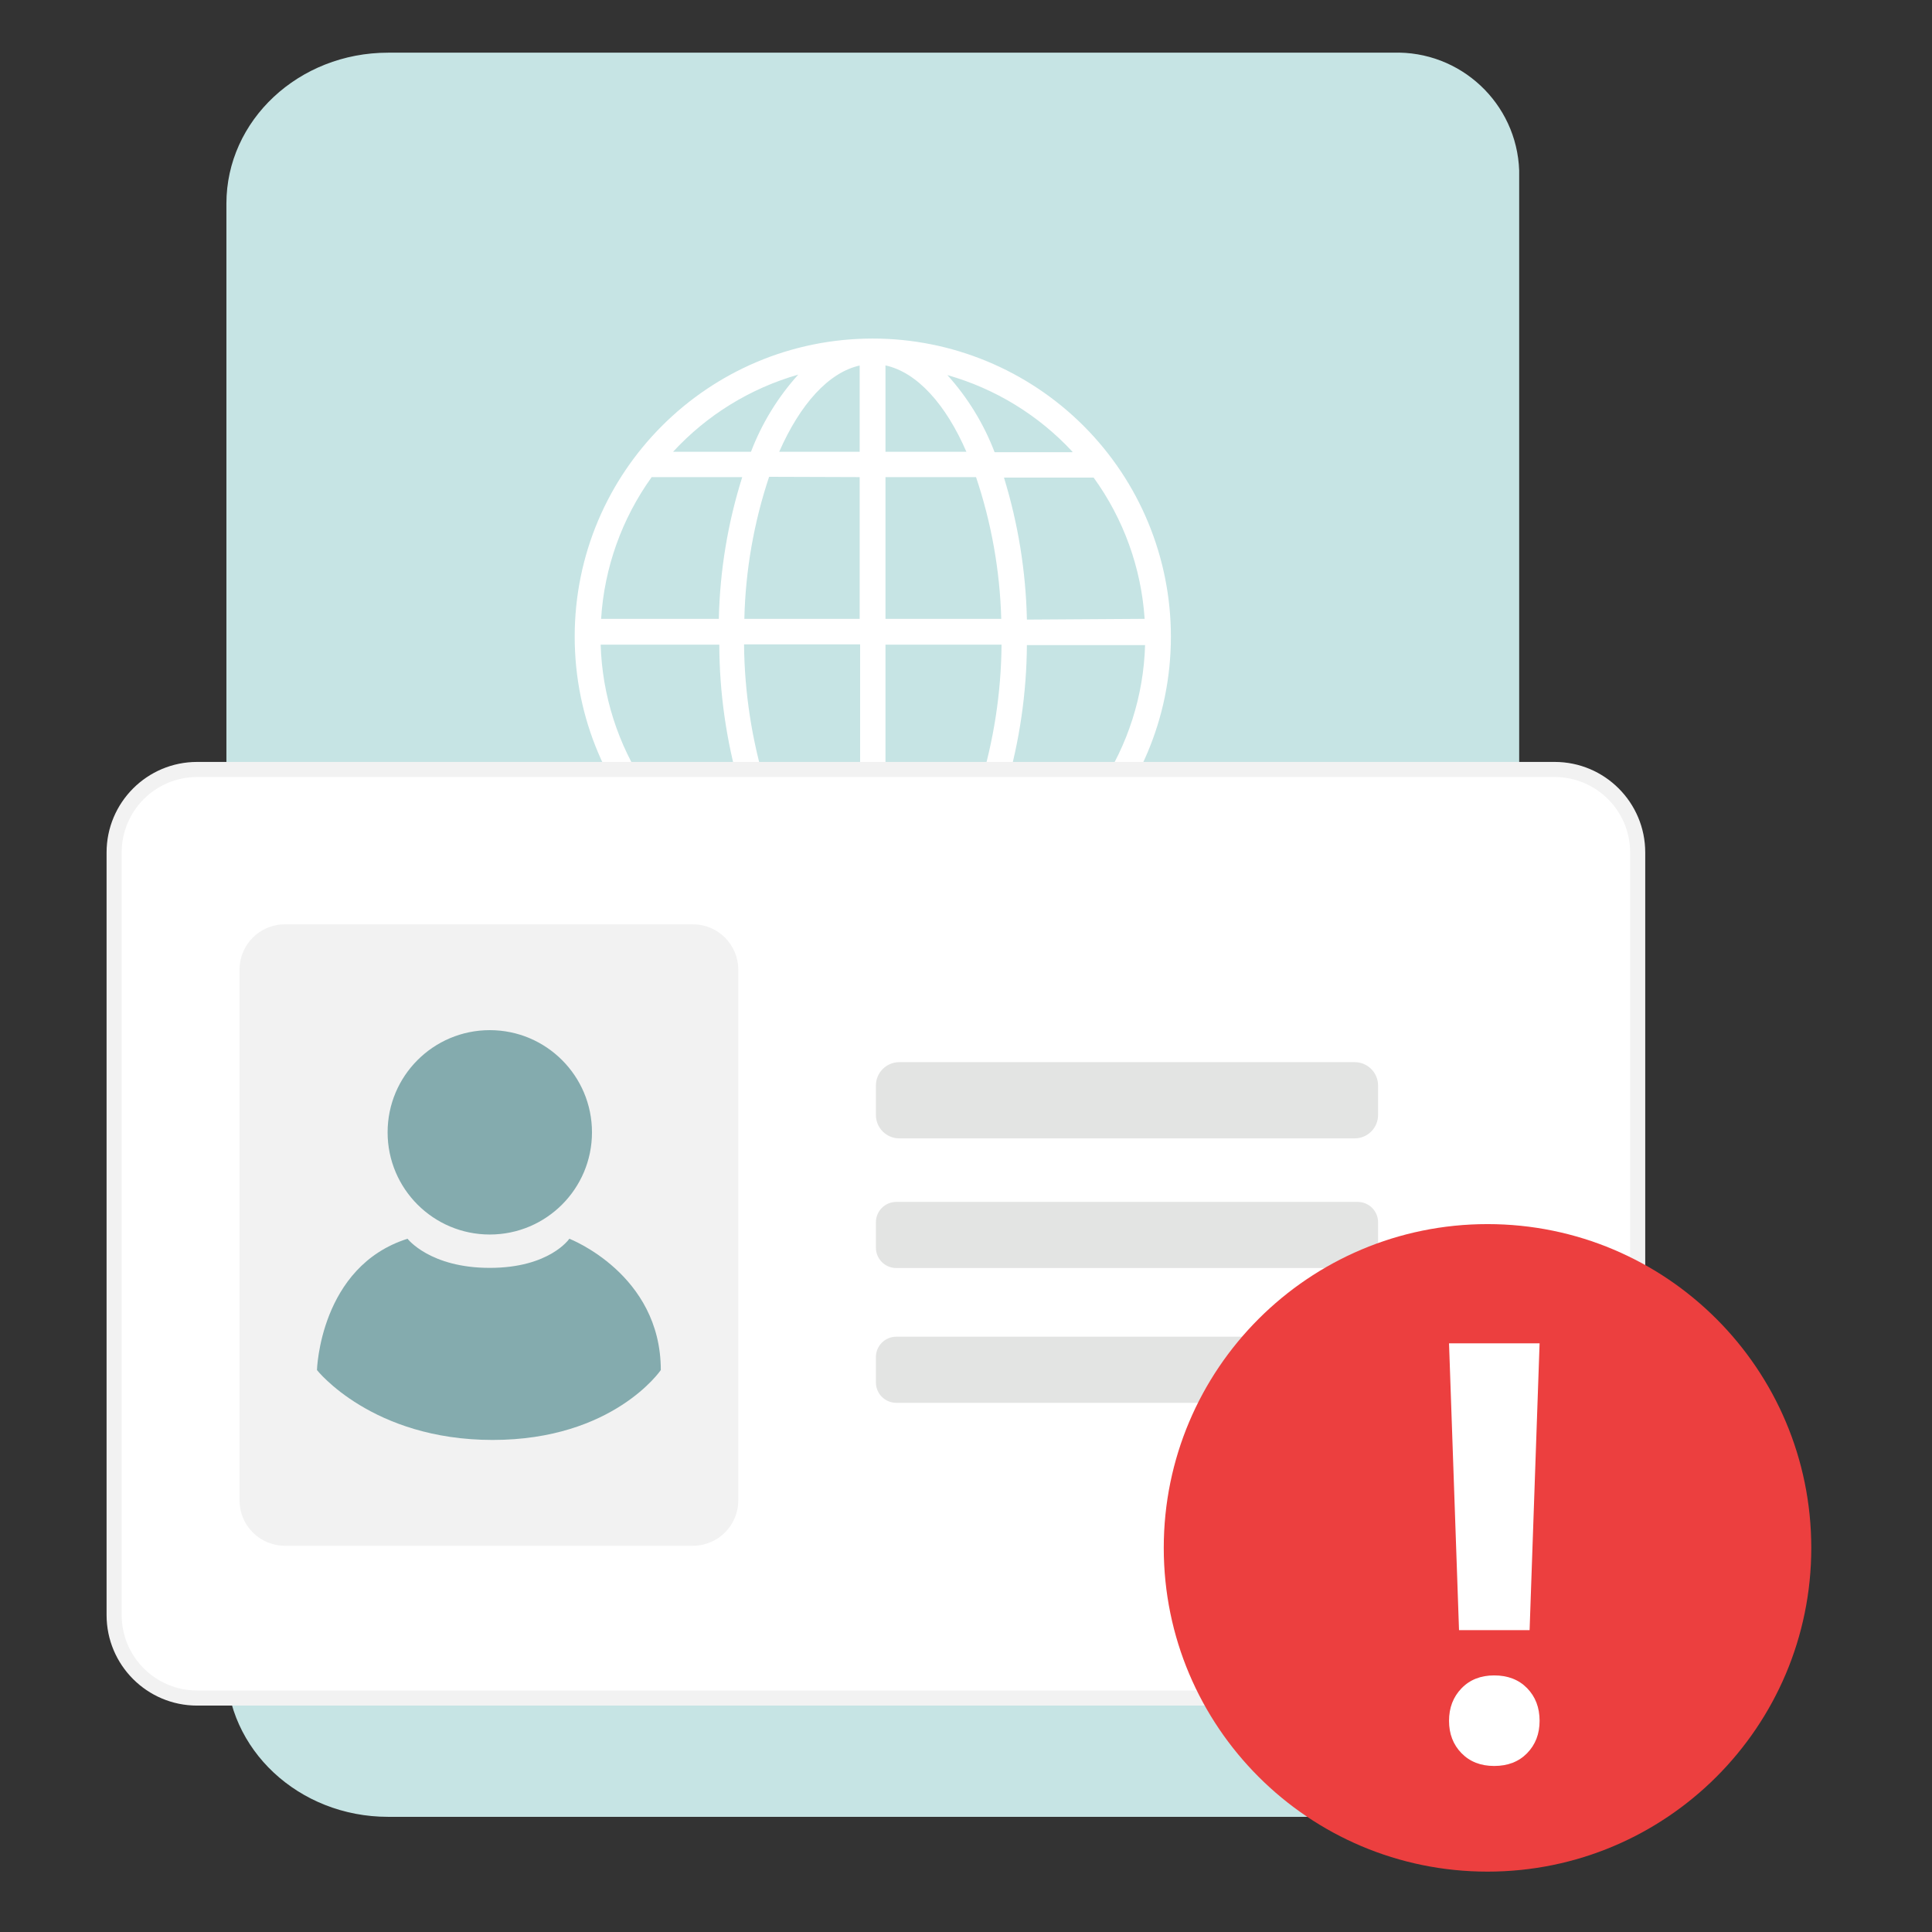 <svg width="128" height="128" viewBox="0 0 128 128" fill="none" xmlns="http://www.w3.org/2000/svg">
<rect x="0" y="0" width="128" height="128" fill="#333333" stroke="none"/>
<g id="illustration / deriv / light / exclamation-poi">
<path id="Vector" d="M92.29 120.37H25.71C19.79 120.37 15 115.89 15 110.37V13.49C15 7.97 19.79 3.49 25.71 3.49H92.29C96.753 3.344 100.493 6.837 100.65 11.3V112.55C100.492 117.014 96.755 120.51 92.29 120.37Z" fill="#C6E4E4"/>
<path id="Vector_2" d="M57.825 22.43C46.918 22.43 38.075 31.272 38.075 42.18C38.075 53.088 46.918 61.93 57.825 61.93C68.733 61.93 77.575 53.088 77.575 42.18C77.575 36.942 75.494 31.918 71.79 28.215C68.087 24.511 63.063 22.43 57.825 22.43ZM39.825 42.71H47.655C47.665 45.893 48.116 49.06 48.995 52.12H42.795C40.937 49.324 39.898 46.065 39.795 42.71H39.825ZM58.665 29.93V24.21C60.755 24.66 62.665 26.79 64.025 29.93H58.665ZM64.665 31.61C65.684 34.64 66.247 37.804 66.335 41H58.665V31.61H64.665ZM56.955 24.21V29.93H51.625C53.005 26.79 54.895 24.66 56.985 24.21H56.955ZM56.955 31.61V41H49.315C49.389 37.799 49.942 34.627 50.955 31.59L56.955 31.61ZM47.625 41H39.825C40.035 37.617 41.197 34.362 43.175 31.61H49.175C48.216 34.651 47.694 37.812 47.625 41ZM49.295 42.69H56.985V52.1H50.745C49.814 49.056 49.326 45.893 49.295 42.71V42.69ZM56.985 53.8V60.15C54.755 59.66 52.755 57.28 51.355 53.8H56.985ZM58.665 60.15V53.8H64.295C62.895 57.28 60.895 59.66 58.665 60.15ZM58.665 52.15V42.71H66.355C66.329 45.9 65.841 49.07 64.905 52.12L58.665 52.15ZM68.035 42.74H75.865C75.766 46.096 74.727 49.356 72.865 52.15H66.665C67.554 49.081 68.015 45.905 68.035 42.71V42.74ZM68.035 41.05C67.966 37.858 67.454 34.691 66.515 31.64H72.455C74.439 34.38 75.611 37.624 75.835 41L68.035 41.05ZM71.035 29.96H65.895C65.177 28.078 64.115 26.345 62.765 24.85C65.942 25.751 68.81 27.508 71.055 29.93L71.035 29.96ZM52.885 24.82C51.535 26.315 50.474 28.048 49.755 29.93H44.595C46.837 27.497 49.705 25.729 52.885 24.82ZM44.015 53.82H49.515C50.243 55.94 51.389 57.892 52.885 59.56C49.42 58.568 46.331 56.562 44.015 53.8V53.82ZM62.765 59.56C64.276 57.888 65.436 55.929 66.175 53.8H71.675C69.346 56.561 66.242 58.56 62.765 59.54V59.56Z" fill="white"/>
<path id="Vector_3" d="M87.301 78.41H34.551C32.248 78.41 30.381 80.277 30.381 82.58V84.72C30.381 87.023 32.248 88.89 34.551 88.89H87.301C89.604 88.89 91.471 87.023 91.471 84.72V82.58C91.471 80.277 89.604 78.41 87.301 78.41Z" fill="white"/>
<path id="Vector_4" d="M103.001 50.98H13.06C10.023 50.98 7.561 53.442 7.561 56.48V107C7.561 110.038 10.023 112.5 13.06 112.5H103.001C106.038 112.5 108.501 110.038 108.501 107V56.48C108.501 53.442 106.038 50.98 103.001 50.98Z" fill="white"/>
<path id="Vector_5" d="M103.001 51.48C105.762 51.48 108.001 53.719 108.001 56.48V107C108.001 109.761 105.762 112 103.001 112H13.06C10.299 112 8.061 109.761 8.061 107V56.48C8.061 53.719 10.299 51.48 13.06 51.48H103.001ZM103.001 50.48H13.06C9.747 50.48 7.061 53.166 7.061 56.48V107C7.061 110.314 9.747 113 13.06 113H103.001C106.314 113 109.001 110.314 109.001 107V56.48C109.001 53.166 106.314 50.48 103.001 50.48Z" fill="#F2F2F2"/>
<path id="Vector_6" d="M45.911 61.24H18.871C17.214 61.24 15.871 62.583 15.871 64.24V99.41C15.871 101.067 17.214 102.41 18.871 102.41H45.911C47.568 102.41 48.911 101.067 48.911 99.41V64.24C48.911 62.583 47.568 61.24 45.911 61.24Z" fill="#F2F2F2"/>
<path id="Vector_7" d="M89.751 70.37H59.581C58.725 70.37 58.031 71.064 58.031 71.92V73.87C58.031 74.726 58.725 75.42 59.581 75.42H89.751C90.607 75.42 91.301 74.726 91.301 73.87V71.92C91.301 71.064 90.607 70.37 89.751 70.37Z" fill="#E3E4E3"/>
<path id="Vector_8" d="M89.951 79.63H59.381C58.636 79.63 58.031 80.234 58.031 80.98V82.66C58.031 83.406 58.636 84.01 59.381 84.01H89.951C90.697 84.01 91.301 83.406 91.301 82.66V80.98C91.301 80.234 90.697 79.63 89.951 79.63Z" fill="#E3E4E3"/>
<path id="Vector_9" d="M89.951 88.56H59.381C58.636 88.56 58.031 89.165 58.031 89.91V91.59C58.031 92.336 58.636 92.94 59.381 92.94H89.951C90.697 92.94 91.301 92.336 91.301 91.59V89.91C91.301 89.165 90.697 88.56 89.951 88.56Z" fill="#E3E4E3"/>
<path id="Vector_10" d="M32.45 81.79C36.189 81.79 39.22 78.759 39.22 75.02C39.22 71.281 36.189 68.25 32.45 68.25C28.711 68.25 25.68 71.281 25.68 75.02C25.68 78.759 28.711 81.79 32.45 81.79Z" fill="#84ABAE"/>
<path id="Vector_11" d="M27 82.07C27 82.07 28.48 84 32.45 84C36.42 84 37.72 82.07 37.72 82.07C37.72 82.07 43.78 84.4 43.78 90.77C43.78 90.77 40.64 95.4 32.64 95.4C24.64 95.4 21 90.77 21 90.77C21 90.77 21.19 83.91 27 82.07Z" fill="#84ABAE"/>
<path id="Vector_12" d="M98.552 124C110.398 124 120.002 114.396 120.002 102.55C120.002 90.703 110.398 81.1 98.552 81.1C86.705 81.1 77.102 90.703 77.102 102.55C77.102 114.396 86.705 124 98.552 124Z" fill="#EC3F3F"/>
<path id="Vector_13" fill-rule="evenodd" clip-rule="evenodd" d="M101.34 108H96.664L96.002 88.999H102.002L101.34 108ZM98.993 111C99.897 111 100.624 111.281 101.175 111.845C101.726 112.409 102.002 113.131 102.002 114.009C102.002 114.875 101.726 115.59 101.175 116.154C100.624 116.718 99.897 117 98.993 117C98.101 117 97.38 116.718 96.829 116.154C96.278 115.59 96.002 114.875 96.002 114.009C96.002 113.144 96.278 112.426 96.829 111.855C97.38 111.285 98.101 111 98.993 111Z" fill="white"/>
</g>
</svg>
